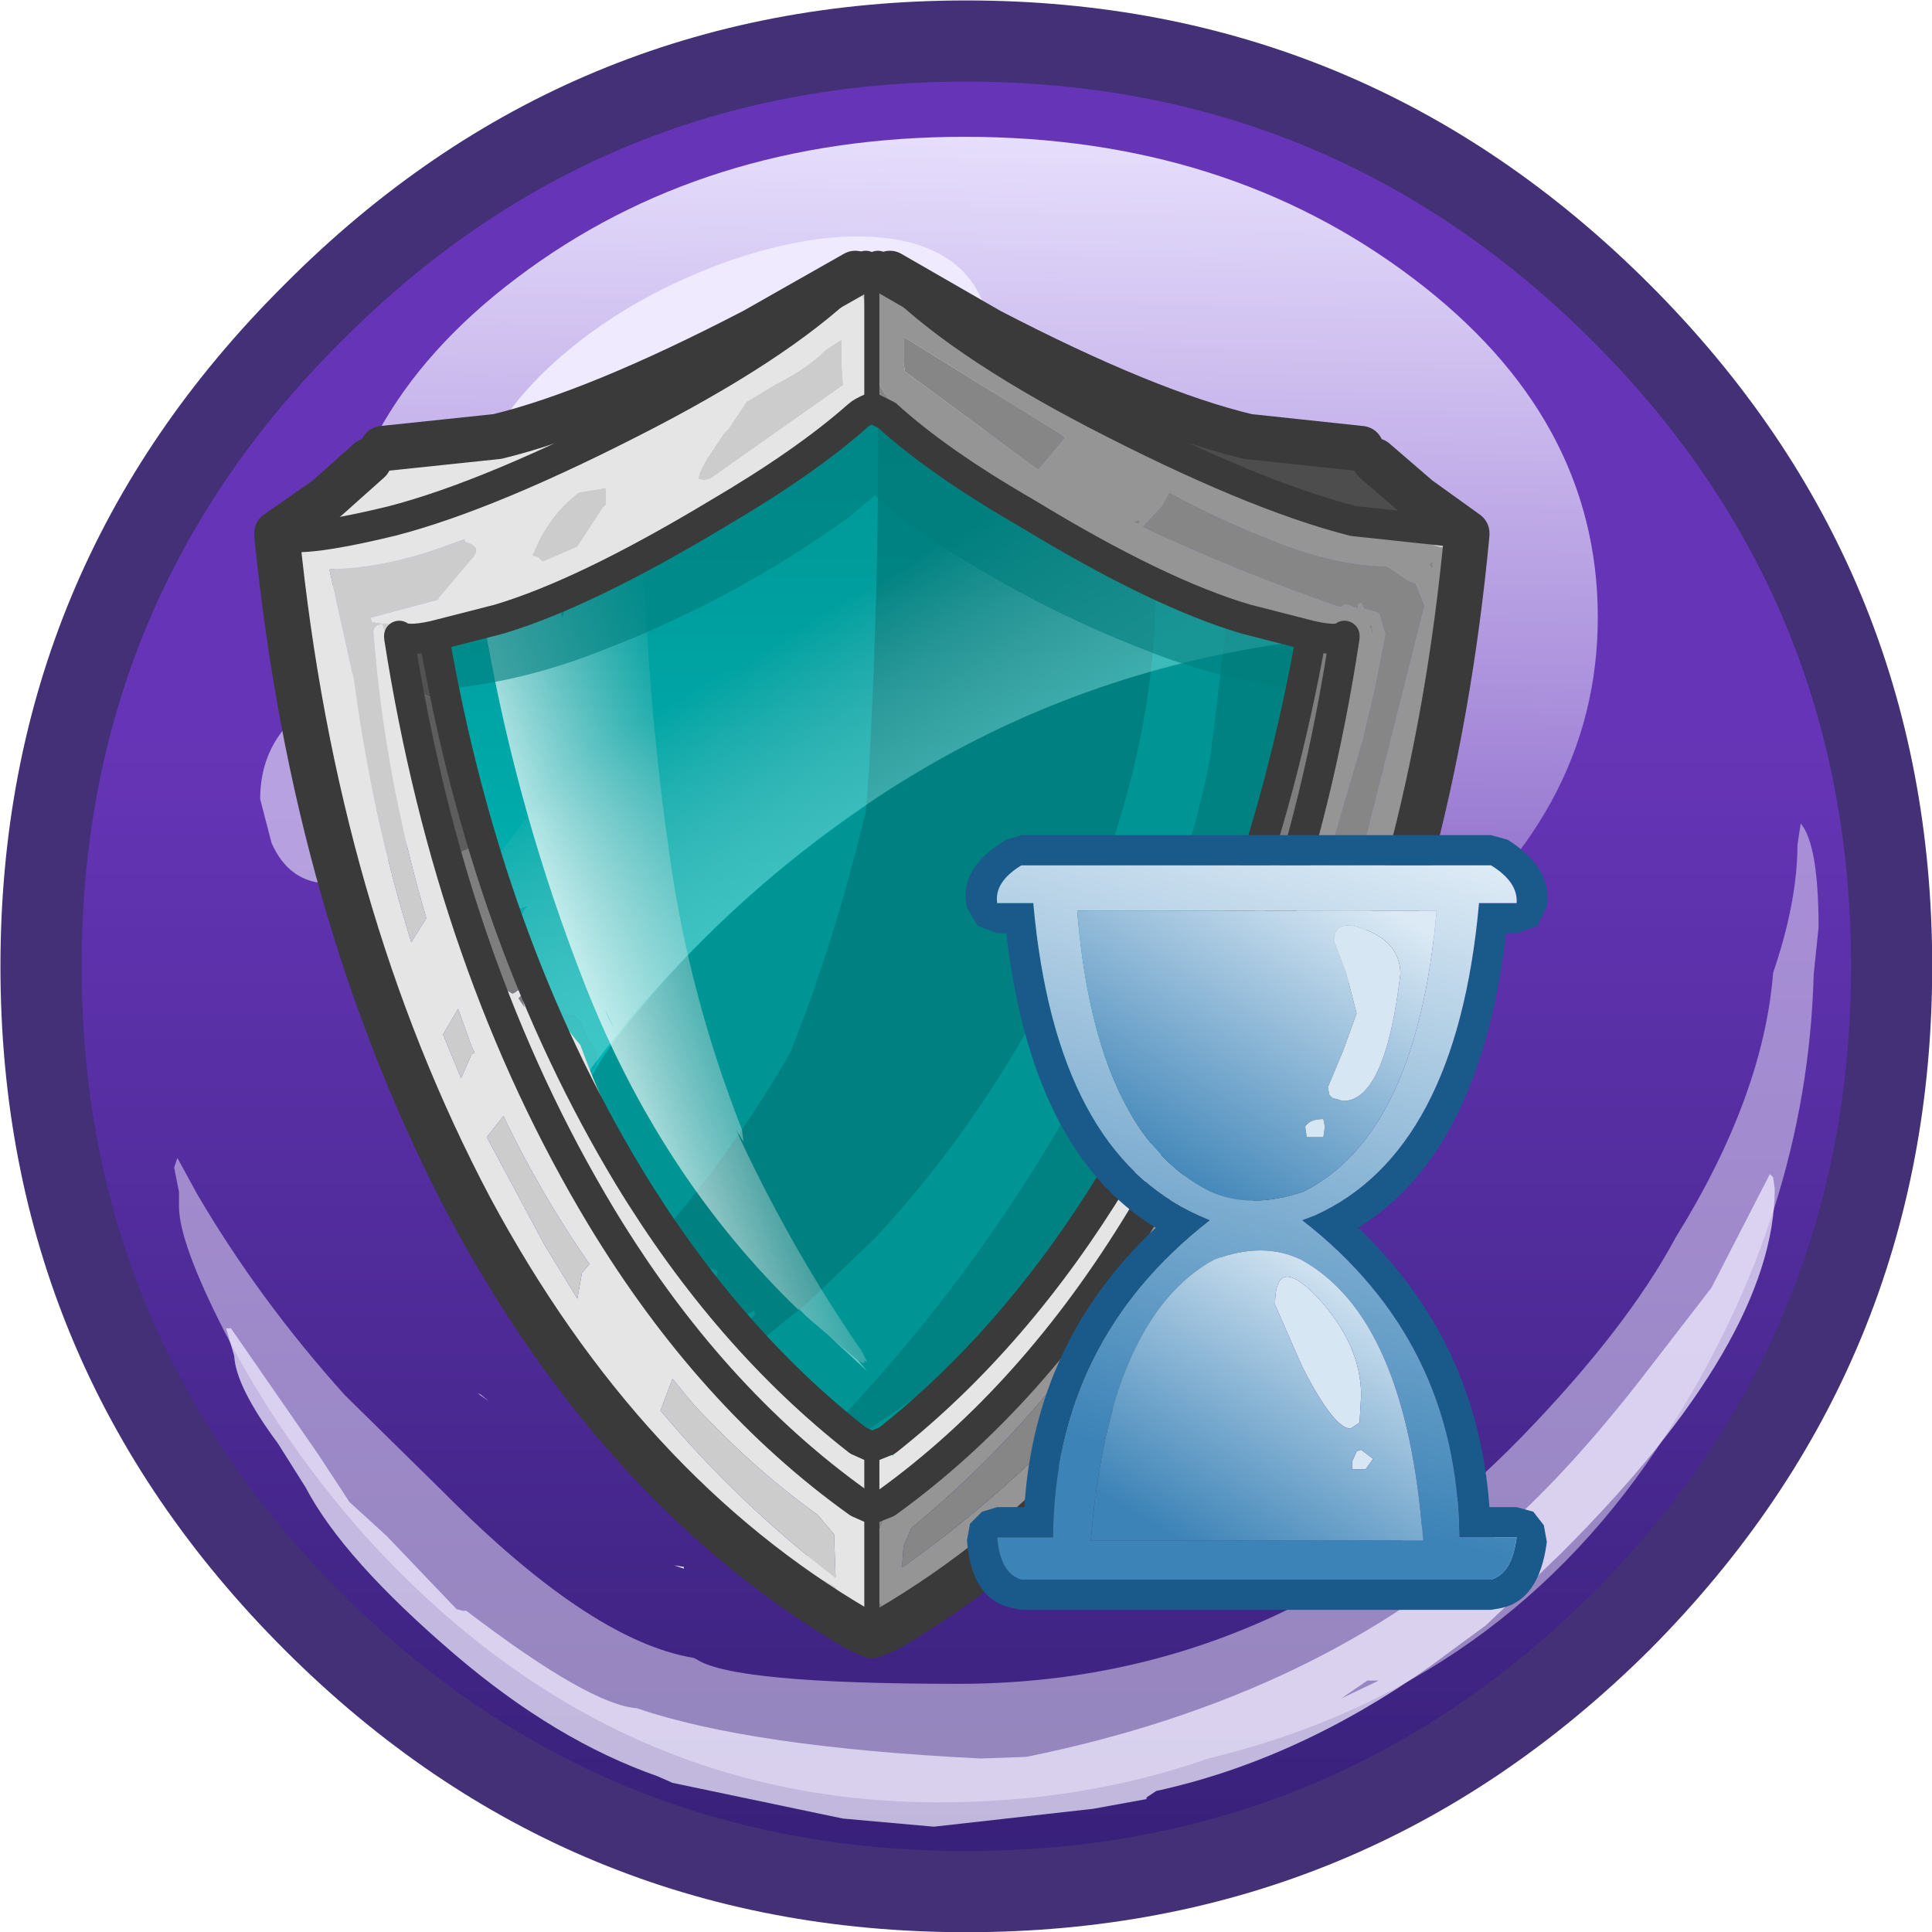 <?xml version="1.0" encoding="UTF-8" standalone="no"?>
<svg xmlns:ffdec="https://www.free-decompiler.com/flash" xmlns:xlink="http://www.w3.org/1999/xlink" ffdec:objectType="frame" height="43.5px" width="43.5px" xmlns="http://www.w3.org/2000/svg">
  <g transform="matrix(1.0, 0.0, 0.0, 1.0, 0.0, 0.0)">
    <filter id="filter0">
      <feColorMatrix in="SourceGraphic" result="filterResult0" type="matrix" values="1.453 2.344 -2.796 0.0 -0.078 -0.64 0.818 0.822 0.0 -0.078 2.139 -1.929 0.79 0.0 -0.078 0.0 0.0 0.0 1.0 0.0"/>
    </filter>
    <use ffdec:characterId="42" filter="url(#filter0)" height="59.5" transform="matrix(0.731, 0.0, 0.0, 0.731, 0.01, 0.01)" width="59.5" xlink:href="#sprite0"/>
    <filter id="filter2">
      <feColorMatrix in="SourceGraphic" result="filterResult2" type="matrix" values="0 0 0 0 1.0,0 0 0 0 1.0,0 0 0 0 1.0,0 0 0 1 0"/>
      <feConvolveMatrix divisor="16.0" in="filterResult2" kernelMatrix="1 1 1 1 1 1 1 1 1 1 1 1 1 1 1 1" order="4 4" result="filterResult3"/>
      <feComposite in="SourceGraphic" in2="filterResult3" operator="over" result="filterResult4"/>
    </filter>
    <use ffdec:characterId="293" filter="url(#filter2)" height="46.6" transform="matrix(0.68, 0.0, 0.0, 0.68, 5.724, 5.646)" width="42.8" xlink:href="#sprite1"/>
  </g>
  <defs>
    <g id="sprite0" transform="matrix(1.0, 0.0, 0.0, 1.0, 29.75, 29.75)">
      <use ffdec:characterId="41" height="59.5" transform="matrix(1.0, 0.0, 0.0, 1.0, -29.75, -29.75)" width="59.5" xlink:href="#shape0"/>
    </g>
    <g id="shape0" transform="matrix(1.0, 0.0, 0.0, 1.0, 29.75, 29.75)">
      <path d="M20.15 -20.15 Q28.5 -11.8 28.5 0.0 28.5 11.8 20.15 20.15 11.8 28.5 0.0 28.5 -11.8 28.5 -20.15 20.15 -28.5 11.8 -28.5 0.0 -28.5 -11.8 -20.15 -20.15 -11.8 -28.5 0.0 -28.5 11.8 -28.5 20.15 -20.15" fill="url(#gradient0)" fill-rule="evenodd" stroke="none"/>
      <path d="M-8.7 18.5 L-8.7 18.55 -9.0 18.45 -8.7 18.5 M-14.95 13.2 L-14.7 13.4 -15.05 13.15 -14.95 13.2" fill="#eafbfd" fill-rule="evenodd" stroke="none"/>
      <path d="M25.7 -4.4 Q26.25 -3.75 26.25 -1.2 L26.1 0.25 Q25.9 7.65 21.6 14.35 16.6 22.2 7.45 24.4 3.6 25.75 -0.85 25.75 -11.15 25.75 -18.6 17.45 -21.15 14.55 -22.85 11.25 -24.25 8.5 -24.25 7.4 L-24.25 6.95 -24.4 6.2 -24.3 5.9 -23.7 7.0 Q-21.8 10.25 -19.15 13.2 L-16.1 16.2 -15.8 16.5 Q-11.45 20.8 -8.4 21.3 L-8.3 21.35 Q-7.15 22.1 -0.25 22.1 9.7 22.1 17.1 14.5 20.35 11.15 21.85 8.35 24.55 4.0 24.85 0.2 25.6 -2.0 25.6 -3.75 L25.7 -4.4" fill="#efeafd" fill-opacity="0.498" fill-rule="evenodd" stroke="none"/>
      <path d="M22.95 9.9 L24.75 6.4 24.85 6.5 24.9 6.85 Q24.9 11.5 18.35 18.05 L16.9 19.45 16.0 20.3 14.3 21.55 Q10.2 24.45 5.85 25.4 L5.55 25.6 5.55 25.65 3.9 25.95 -1.0 26.5 -3.8 26.25 -9.05 25.15 -9.5 24.95 Q-12.65 23.85 -15.75 21.2 -19.2 18.25 -20.35 16.05 L-21.2 14.7 Q-22.5 12.95 -22.55 12.0 L-22.8 11.15 -22.65 11.15 -19.95 15.05 -19.0 16.5 -17.85 17.55 -15.7 19.8 -15.5 19.85 -15.4 19.85 Q-11.6 22.75 -10.15 22.85 -6.65 24.05 0.45 24.4 L1.85 24.35 Q10.95 22.5 16.65 17.25 18.6 15.5 20.75 12.75 L22.95 9.9 M17.75 17.85 L17.85 17.75 17.75 17.8 17.75 17.85 M12.7 22.0 L12.35 22.0 11.55 22.55 12.7 22.0" fill="#efeafd" fill-opacity="0.749" fill-rule="evenodd" stroke="none"/>
      <path d="M19.45 -10.75 Q19.45 -4.65 13.75 -0.3 8.0 4.0 -0.05 4.0 -8.1 4.0 -13.85 -0.3 -19.55 -4.65 -19.55 -10.75 -19.55 -16.9 -13.85 -21.2 -8.1 -25.55 -0.05 -25.55 8.0 -25.55 13.75 -21.2 19.45 -16.9 19.45 -10.75" fill="url(#gradient1)" fill-rule="evenodd" stroke="none"/>
      <path d="M0.85 -18.0 Q0.85 -15.85 -1.1 -13.0 -3.8 -9.0 -8.25 -9.0 L-11.55 -9.45 Q-13.75 -9.9 -14.7 -11.5 -15.35 -12.65 -15.25 -13.85 -15.25 -16.25 -12.75 -18.55 -10.5 -20.6 -7.25 -21.75 -4.0 -22.85 -1.75 -22.3 0.7 -21.65 0.75 -19.1 L0.85 -18.0" fill="#efeafd" fill-rule="evenodd" stroke="none"/>
      <path d="M-20.85 -7.5 L-19.25 -8.8 Q-18.6 -9.35 -17.75 -9.5 L-17.0 -9.6 Q-15.0 -9.8 -15.0 -7.35 L-15.85 -5.5 Q-16.65 -4.0 -17.3 -3.7 -18.55 -2.55 -19.6 -2.55 -20.85 -2.55 -21.4 -3.8 L-21.75 -5.15 Q-21.75 -6.55 -20.85 -7.5" fill="#efeafd" fill-opacity="0.6" fill-rule="evenodd" stroke="none"/>
      <path d="M19.3 -19.25 Q11.3 -27.25 0.0 -27.25 -11.3 -27.25 -19.25 -19.25 -27.25 -11.3 -27.25 0.0 -27.25 11.3 -19.25 19.3 -11.3 27.25 0.0 27.25 11.3 27.25 19.3 19.3 27.25 11.3 27.25 0.0 27.25 -11.3 19.3 -19.25 M0.0 -29.75 Q12.3 -29.75 21.05 -21.0 29.75 -12.3 29.75 0.0 29.75 12.3 21.05 21.05 12.3 29.75 0.0 29.75 -12.3 29.75 -21.0 21.05 -29.75 12.3 -29.75 0.0 -29.75 -12.3 -21.0 -21.0 -12.3 -29.75 0.0 -29.75" fill="#433076" fill-rule="evenodd" stroke="none"/>
    </g>
    <linearGradient gradientTransform="matrix(0.0, 0.035, -0.035, 0.0, 0.0, 0.0)" gradientUnits="userSpaceOnUse" id="gradient0" spreadMethod="pad" x1="-819.2" x2="819.2">
      <stop offset="0.376" stop-color="#6635b7"/>
      <stop offset="1.0" stop-color="#362077"/>
    </linearGradient>
    <linearGradient gradientTransform="matrix(-2.0E-4, 0.018, -0.018, -2.0E-4, -0.05, -10.75)" gradientUnits="userSpaceOnUse" id="gradient1" spreadMethod="pad" x1="-819.2" x2="819.2">
      <stop offset="0.0" stop-color="#e6defc"/>
      <stop offset="1.0" stop-color="#e6defc" stop-opacity="0.2"/>
    </linearGradient>
    <g id="sprite1" transform="matrix(1.0, 0.0, 0.0, 1.0, 1.95, -0.95)">
      <use ffdec:characterId="292" height="46.6" transform="matrix(1.0, 0.0, 0.0, 1.0, -1.95, 0.95)" width="40.9" xlink:href="#shape1"/>
      <filter id="filter1">
        <feColorMatrix in="SourceGraphic" result="filterResult1" type="matrix" values="1.501 -1.299 0.798 0.0 0.055 -0.207 1.566 -0.358 0.0 0.055 -1.095 0.066 2.029 0.0 0.055 0.0 0.0 0.0 1.0 0.0"/>
      </filter>
      <use ffdec:characterId="73" filter="url(#filter1)" height="25.65" transform="matrix(1.0, 0.0, 0.0, 1.0, 21.6, 20.3)" width="19.25" xlink:href="#sprite2"/>
    </g>
    <g id="shape1" transform="matrix(1.0, 0.0, 0.0, 1.0, 1.95, -0.95)">
      <path d="M9.2 28.15 L9.55 29.0 9.0 28.3 9.15 28.2 9.2 28.15" fill="#00b9b9" fill-rule="evenodd" stroke="none"/>
      <path d="M18.95 40.7 L19.2 40.85 19.4 40.55 19.45 40.55 19.6 40.6 19.65 40.65 19.2 41.05 18.65 41.3 18.5 41.25 Q18.45 41.0 18.65 40.9 L18.95 40.7 M26.3 32.7 L27.55 30.9 29.45 27.0 31.15 23.15 Q32.65 18.85 33.35 14.55 L33.4 14.25 33.35 15.9 32.25 19.9 Q31.95 21.0 31.8 22.05 L31.8 22.1 31.85 22.15 31.9 22.3 31.95 22.3 29.45 28.1 Q28.35 30.8 26.3 32.7 M18.75 2.55 L18.7 2.6 18.65 2.7 18.45 2.65 18.45 2.6 16.6 3.85 15.35 4.6 Q15.8 3.75 16.65 3.15 L18.3 2.0 18.45 1.95 Q18.7 1.95 18.75 2.2 L18.75 2.55 M2.75 8.35 L2.95 8.6 3.0 8.6 3.0 8.75 3.0 8.9 2.9 9.0 2.8 9.0 2.65 8.9 2.65 8.85 2.3 8.85 1.8 9.3 1.45 9.25 1.6 8.95 1.95 8.7 Q1.7 8.4 2.15 8.25 L2.6 8.0 2.75 8.35 M3.0 8.5 Q2.7 8.55 2.95 8.35 L3.0 8.3 Q3.3 8.5 3.0 8.5 M0.3 11.6 Q0.15 12.7 0.4 13.85 L0.85 16.25 0.75 16.65 Q0.45 16.65 0.45 16.2 L0.25 15.7 0.15 15.6 0.1 15.35 0.0 15.5 Q-0.5 14.55 -0.7 13.2 L-0.85 10.45 -0.7 10.25 -0.45 10.45 -0.05 10.55 0.05 10.55 0.1 10.9 0.1 11.1 0.1 11.45 0.1 11.5 0.2 11.5 0.3 11.6 M0.05 15.05 L0.05 15.15 0.1 15.35 0.1 15.15 0.05 15.05 M14.45 42.55 L15.7 43.8 15.7 43.9 15.55 43.95 15.25 44.0 15.15 44.05 13.95 42.95 12.95 41.9 13.0 41.75 14.45 42.55 M16.4 44.1 L17.05 44.55 17.55 45.15 17.55 45.25 Q17.15 45.35 16.7 44.95 16.3 44.55 16.35 44.2 L16.4 44.1" fill="#cccccc" fill-rule="evenodd" stroke="none"/>
      <path d="M7.45 25.15 L7.55 25.1 7.85 25.65 8.25 26.15 8.3 26.25 Q8.8 26.15 9.0 26.85 L9.1 27.05 9.3 27.35 Q9.5 27.8 9.2 28.15 L9.15 28.2 9.0 28.3 8.75 28.1 Q8.5 27.9 8.85 28.0 8.35 27.65 8.1 26.9 L7.45 25.25 7.45 25.15" fill="#00acac" fill-rule="evenodd" stroke="none"/>
      <path d="M7.45 25.15 Q6.95 24.25 6.6 23.15 L6.25 22.2 Q5.6 20.7 5.4 19.4 L5.05 18.6 Q4.6 17.35 4.85 16.15 L4.2 15.0 3.8 13.75 6.2 13.45 Q9.0 13.05 10.55 11.0 L12.05 10.6 Q13.05 10.1 13.7 9.2 16.05 8.7 17.3 7.1 17.85 6.9 18.4 6.4 L18.9 6.45 Q19.5 7.55 21.4 8.55 L27.85 11.9 Q30.8 13.35 33.5 13.45 L33.45 13.7 33.4 14.0 33.4 14.25 33.35 14.55 Q32.65 18.85 31.15 23.15 L29.45 27.0 27.55 30.9 26.3 32.7 26.3 32.75 22.8 36.4 Q20.6 38.35 19.4 40.55 L19.2 40.85 18.95 40.7 Q14.45 37.65 11.35 32.5 L9.55 29.0 9.2 28.15 Q9.5 27.8 9.3 27.35 L9.1 27.05 9.0 26.85 Q8.8 26.15 8.3 26.25 L8.25 26.15 7.85 25.65 7.55 25.1 7.45 25.15" fill="url(#gradient2)" fill-rule="evenodd" stroke="none"/>
      <path d="M31.55 23.85 Q31.8 26.05 30.05 29.0 27.15 33.8 23.55 38.3 L21.25 40.8 20.8 40.7 Q20.2 40.35 19.8 40.35 L19.2 40.55 19.05 40.55 18.95 40.65 17.25 39.7 Q15.8 39.4 14.0 36.75 L13.55 36.05 Q11.95 33.9 11.15 31.85 L10.8 32.5 Q10.25 33.6 9.35 32.85 L9.5 32.35 8.45 34.05 8.7 31.85 Q8.1 29.5 10.1 26.95 14.5 21.35 20.85 17.75 25.55 15.1 30.85 14.1 L31.75 14.15 34.1 13.55 Q34.55 14.25 34.5 14.8 L34.5 14.9 Q34.3 15.6 33.15 15.95 L33.6 16.4 33.75 16.6 Q32.95 20.25 31.55 23.85 M25.4 28.75 Q25.35 28.7 25.3 28.8 L25.2 29.0 25.4 28.75" fill="#009595" fill-rule="evenodd" stroke="none"/>
      <path d="M8.6 27.15 L8.6 27.0 8.7 26.95 8.85 26.95 9.2 27.25 9.25 27.8 9.25 27.85 9.05 27.9 8.85 27.75 8.7 27.6 Q8.5 27.35 8.6 27.15" fill="#00acac" fill-rule="evenodd" stroke="none"/>
      <path d="M30.3 12.85 Q30.35 12.3 30.85 12.2 31.5 12.2 31.5 12.8 31.55 13.45 32.2 13.15 L32.5 13.15 32.45 13.6 32.6 13.55 Q32.9 21.1 28.95 28.7 25.55 35.15 20.05 38.85 L17.85 40.35 17.15 40.25 17.4 40.05 17.15 39.95 Q23.2 33.65 27.05 25.55 L27.3 25.1 Q28.95 21.55 29.7 17.75 L30.3 12.85" fill="#007575" fill-opacity="0.6" fill-rule="evenodd" stroke="none"/>
      <path d="M27.45 11.85 L27.5 11.5 Q27.55 11.2 27.9 11.1 L27.9 12.3 27.9 12.5 27.9 12.55 Q27.75 19.0 24.3 25.55 21.95 30.05 18.6 33.65 L16.35 35.8 14.5 37.3 14.1 37.25 14.45 36.85 13.85 37.05 14.65 36.15 14.6 36.05 14.2 36.25 Q13.65 36.15 13.55 35.7 L13.45 35.05 13.35 35.05 13.3 35.0 13.4 34.8 13.35 34.7 13.05 34.6 12.5 35.2 11.95 35.3 11.75 35.4 11.4 35.3 12.45 33.95 12.45 33.7 10.7 34.75 10.55 34.6 Q13.55 31.4 15.8 27.5 17.25 23.85 18.2 19.9 L18.3 19.55 18.4 18.2 Q18.75 12.0 18.7 6.0 L18.7 5.95 Q18.7 5.7 19.0 5.7 L19.25 6.45 19.2 5.75 Q19.15 5.45 19.5 5.4 L19.55 5.6 Q19.65 5.45 19.8 5.4 L20.4 8.0 Q20.8 7.4 21.5 7.65 L22.3 7.4 22.5 7.35 Q23.4 8.75 24.95 9.85 L27.45 11.85" fill="#007171" fill-opacity="0.6" fill-rule="evenodd" stroke="none"/>
      <path d="M31.8 13.9 L31.9 13.8 Q30.85 20.75 27.85 27.15 24.85 33.55 19.65 38.55 L19.05 38.7 22.25 35.2 Q25.4 30.55 27.9 25.1 30.25 19.95 30.95 14.35 L31.0 14.25 31.0 13.85 Q31.0 13.55 31.25 13.6 31.3 14.05 31.45 13.85 31.6 13.55 31.75 13.75 L31.8 13.85 31.8 13.9" fill="url(#gradient3)" fill-rule="evenodd" stroke="none"/>
      <path d="M23.0 8.85 L22.45 9.15 22.3 9.5 23.0 9.2 23.3 9.25 23.45 9.3 Q25.3 10.8 27.65 11.6 L32.2 13.2 32.55 13.5 Q32.85 13.85 32.15 13.95 24.85 15.0 18.75 19.0 12.95 22.85 8.85 28.5 8.3 28.05 8.65 27.5 7.0 25.75 7.0 23.85 L7.5 25.15 7.0 23.65 6.8 23.15 7.0 22.75 7.1 22.65 6.65 22.8 Q6.8 22.3 6.5 22.15 L6.2 21.85 5.95 21.65 5.65 21.6 6.15 20.95 Q8.5 17.65 11.95 15.1 16.35 11.8 21.35 9.35 L22.3 8.95 22.5 8.9 23.0 8.85 M18.85 11.25 L18.9 11.25 18.95 11.2 18.85 11.25" fill="url(#gradient4)" fill-rule="evenodd" stroke="none"/>
      <path d="M18.05 37.7 L18.35 38.05 17.05 36.85 18.05 37.7 M6.35 13.3 L6.35 13.4 6.25 13.45 6.25 13.4 6.35 13.3 M9.8 26.4 L9.65 26.05 9.9 26.55 9.95 26.65 9.8 26.4" fill="#ccffff" fill-opacity="0.498" fill-rule="evenodd" stroke="none"/>
      <path d="M17.05 36.85 L16.35 36.25 16.1 36.0 16.05 36.0 Q11.5 31.6 9.0 25.25 6.8 19.65 5.75 13.75 L5.75 13.6 5.85 13.35 5.75 12.75 6.0 12.7 6.05 12.85 6.85 12.55 7.9 12.05 8.25 13.1 8.3 12.95 Q8.4 12.55 8.65 12.5 L8.85 12.55 8.9 12.45 8.9 12.3 Q8.95 12.0 9.25 12.0 L9.25 12.2 9.45 12.0 9.5 12.2 9.75 12.1 9.85 12.05 9.95 12.1 10.35 11.35 10.4 11.25 10.5 11.9 10.65 11.65 10.7 11.65 10.7 11.4 Q10.75 11.15 10.95 11.2 L11.0 11.85 11.0 12.5 Q11.2 16.8 11.8 20.95 12.45 25.6 14.2 30.05 L14.25 30.45 14.0 30.05 Q15.65 33.65 17.9 37.0 L18.0 37.15 18.15 37.35 18.35 37.75 18.25 37.7 18.25 37.8 18.15 37.75 18.05 37.7 17.05 36.85 M6.25 13.45 L6.35 13.4 6.35 13.3 6.4 13.2 6.1 13.05 6.2 13.5 6.25 13.55 6.25 13.45 M9.8 26.4 L9.95 26.65 9.9 26.55 9.65 26.05 9.8 26.4" fill="url(#gradient5)" fill-rule="evenodd" stroke="none"/>
      <path d="M32.7 15.0 L32.4 15.0 32.85 15.35 32.7 15.45 Q30.1 15.2 27.5 14.15 23.25 12.5 19.45 9.8 L18.6 9.05 17.7 9.8 Q13.95 12.5 9.65 14.15 7.05 15.2 4.45 15.45 L4.3 15.35 4.75 15.0 4.45 15.0 Q3.85 13.15 6.75 12.55 11.1 11.6 14.75 9.1 L17.6 7.3 17.5 7.15 Q17.1 6.5 17.85 6.35 L17.75 6.3 Q17.6 6.05 17.95 5.9 L18.2 5.85 18.6 6.15 18.95 5.85 19.2 5.9 Q19.55 6.05 19.4 6.3 L19.3 6.35 Q20.05 6.5 19.65 7.15 L19.6 7.3 22.4 9.1 Q26.05 11.6 30.45 12.55 33.3 13.15 32.7 15.0" fill="#007e7e" fill-opacity="0.6" fill-rule="evenodd" stroke="none"/>
      <path d="M36.15 9.05 L36.9 9.45 Q38.1 10.2 38.05 11.7 L37.65 12.0 37.6 11.95 37.55 11.85 37.7 11.75 37.9 11.55 37.95 11.35 38.0 11.25 37.85 11.05 37.8 11.05 Q37.7 10.85 37.5 10.8 L37.25 10.75 33.35 9.45 34.55 9.6 35.1 9.9 Q36.25 10.4 36.95 9.7 L36.75 9.5 36.25 9.3 36.15 9.05 M37.55 13.9 Q37.9 17.4 36.6 21.4 L36.1 22.85 35.5 24.4 Q32.6 31.55 28.55 38.3 L25.55 42.7 25.3 42.75 25.05 42.75 24.45 42.6 20.5 45.6 19.95 45.95 22.6 43.6 Q27.35 40.15 30.5 34.8 33.65 29.4 35.5 23.45 L36.1 21.4 37.3 15.6 37.45 14.85 37.5 14.2 37.55 13.9 M17.55 46.05 Q16.2 45.8 15.2 44.1 L15.15 44.0 17.3 45.2 17.55 46.05 M12.95 42.45 L12.75 42.45 11.9 41.5 12.95 42.45 M5.1 7.45 L5.85 7.05 6.0 7.15 5.1 7.45 M7.85 6.6 Q10.2 5.75 12.8 5.1 L13.65 4.9 13.45 5.0 8.75 7.45 7.8 7.85 7.25 8.05 8.45 6.85 8.35 6.8 7.85 6.6 M18.2 2.5 L18.25 2.45 18.25 2.6 18.2 2.5 M19.4 2.2 L19.5 2.15 21.75 3.25 22.65 4.0 27.9 5.85 30.7 6.95 28.65 6.25 28.65 6.3 28.4 6.35 28.35 6.35 27.65 6.1 27.65 6.15 27.45 6.15 27.4 6.2 27.25 6.3 27.15 6.45 27.25 6.8 23.65 4.9 Q22.0 3.85 20.5 3.15 L19.6 2.6 19.4 2.2 M20.5 7.4 L20.65 7.5 22.6 8.9 22.9 9.1 23.85 9.7 24.7 10.2 25.5 10.6 29.35 12.55 27.85 11.9 21.4 8.55 Q19.5 7.55 18.9 6.45 L18.4 6.4 Q17.85 6.9 17.3 7.1 16.35 8.3 14.75 8.9 L15.95 8.15 Q17.25 7.3 17.7 6.35 L17.85 6.35 18.5 5.55 18.85 6.05 19.7 6.85 20.5 7.4 M33.5 13.6 L34.35 13.55 34.4 13.55 33.7 16.2 33.6 14.1 33.6 14.0 33.45 14.0 33.45 13.9 33.45 13.7 33.5 13.6 M32.9 19.05 L31.55 23.4 Q31.6 22.5 32.0 21.6 L32.55 19.6 32.65 19.4 32.9 19.05 M13.35 9.65 L12.05 10.6 10.55 11.0 Q9.0 13.05 6.2 13.45 L3.8 13.75 4.2 15.0 4.85 16.15 Q4.6 17.35 5.05 18.6 L5.4 19.4 5.6 20.3 5.0 18.95 4.95 18.8 4.85 18.45 4.55 16.75 4.45 16.2 4.4 16.1 4.4 16.0 Q4.2 14.9 3.7 14.05 L3.7 14.15 3.65 13.75 3.6 14.05 3.45 13.75 3.4 13.8 3.45 14.8 3.45 15.05 3.5 15.4 3.7 16.85 3.7 17.15 4.15 18.7 4.2 18.95 4.25 19.25 4.45 20.15 4.55 20.4 4.35 20.45 2.3 13.3 Q5.25 13.55 8.1 12.15 L10.85 10.8 11.45 10.55 13.35 9.65 M17.5 3.9 L17.5 4.65 17.55 5.4 13.15 8.5 12.95 8.55 12.75 8.5 12.8 8.3 13.0 7.9 13.6 7.0 13.75 6.85 14.35 5.95 14.85 5.65 15.35 5.35 Q16.35 4.85 16.95 4.25 L17.4 3.95 17.5 3.9 M8.8 8.95 L9.7 8.8 9.7 9.15 9.7 9.35 9.6 9.45 8.75 10.75 7.6 11.25 7.45 11.1 7.25 11.05 7.5 10.5 Q8.0 9.55 8.8 8.95 M0.55 11.55 L0.55 11.5 Q2.45 11.45 4.45 10.7 L5.0 10.5 5.05 10.6 Q5.65 10.75 5.25 11.15 L4.15 12.45 4.15 12.5 1.9 13.1 1.95 13.25 2.3 13.3 Q1.95 13.35 2.0 13.65 2.4 18.5 3.75 23.05 L3.25 23.85 Q1.95 19.65 1.35 15.15 L0.55 11.55 M4.65 21.0 L5.15 23.1 Q5.5 24.6 6.35 25.4 L6.45 25.6 6.35 25.7 6.3 25.9 6.55 25.85 7.65 28.35 Q9.0 31.45 10.9 34.15 10.95 34.65 11.3 35.2 6.45 28.9 4.55 21.2 L4.55 21.1 4.55 21.05 4.65 21.0 M4.65 20.85 L4.5 20.95 4.4 20.65 4.6 20.65 4.6 20.8 4.65 20.85 M4.4 20.6 L4.4 20.5 4.55 20.5 4.4 20.6 M5.75 30.3 L6.3 29.6 Q7.55 32.2 9.15 34.5 L8.9 34.8 8.75 35.65 7.65 33.85 5.75 30.3 M5.35 27.5 L5.25 27.55 4.9 28.35 4.3 26.9 4.8 26.05 5.25 27.3 5.35 27.5 M11.5 39.35 L11.9 38.3 12.6 39.15 Q14.6 41.3 16.7 42.8 L17.25 43.45 17.3 44.9 Q14.05 42.4 11.5 39.35" fill="#cccccc" fill-rule="evenodd" stroke="none"/>
      <path d="M37.55 12.55 L37.55 13.9 37.5 14.2 37.45 14.85 37.3 15.6 36.1 21.4 35.5 23.45 Q33.65 29.4 30.5 34.8 27.35 40.15 22.6 43.6 L19.3 45.65 19.2 46.0 19.1 45.8 18.85 45.9 18.7 45.65 18.65 45.25 18.7 45.05 18.75 45.05 18.65 44.75 18.65 43.8 Q18.7 43.1 19.15 42.45 L19.85 41.75 Q27.9 34.7 31.2 24.4 L31.45 23.85 31.55 23.4 32.9 19.05 33.7 16.2 34.4 13.55 34.35 13.55 33.5 13.6 33.4 13.6 Q31.85 13.6 30.1 12.9 L29.35 12.55 25.5 10.6 24.7 10.2 23.85 9.7 22.9 9.1 22.6 8.9 20.65 7.5 20.5 7.4 Q19.2 6.4 18.65 5.15 L18.6 5.05 18.3 3.75 18.25 2.6 18.25 2.45 18.25 2.3 18.35 2.2 18.5 2.15 18.7 2.05 19.6 2.6 20.5 3.15 Q22.0 3.85 23.65 4.9 L27.25 6.8 27.8 7.05 Q30.5 8.4 33.35 9.45 L37.25 10.75 37.5 10.8 Q37.7 10.85 37.8 11.05 L37.35 11.2 37.55 12.55 M36.3 11.9 L35.55 11.4 Q33.75 11.35 31.8 10.55 30.0 9.85 28.35 8.95 L28.1 9.4 27.45 10.1 Q30.65 11.6 34.0 12.75 L34.2 12.65 34.6 12.8 34.6 12.65 34.7 12.6 34.8 12.8 35.15 12.9 35.3 12.95 35.5 13.65 35.2 15.2 35.15 15.45 34.75 17.15 33.5 21.45 32.95 23.35 Q33.6 22.45 34.5 21.8 L36.8 12.7 36.5 11.95 36.3 11.9 M37.05 11.5 L37.1 11.25 36.95 11.3 37.05 11.5 M24.8 7.05 L19.55 3.8 19.55 4.15 19.55 4.45 19.55 4.65 19.6 4.95 24.0 8.2 24.15 8.05 24.85 7.2 24.9 7.15 24.8 7.05 M27.35 9.85 L27.15 9.95 27.35 10.0 27.35 9.85 M35.0 13.4 L35.1 13.7 35.05 13.35 35.0 13.35 35.0 13.4 M4.85 18.45 L4.95 18.8 4.9 18.75 4.9 18.7 4.85 18.45 M19.5 44.55 Q26.35 39.7 30.3 32.65 28.5 34.95 26.05 36.6 L24.9 38.05 Q22.7 40.85 19.8 43.25 L19.55 43.85 19.5 44.55" fill="#959595" fill-rule="evenodd" stroke="none"/>
      <path d="M33.7 16.2 L32.9 19.05 32.65 19.4 32.55 19.6 32.0 21.6 Q31.6 22.5 31.55 23.4 L31.45 23.85 31.0 23.8 30.9 23.75 30.8 23.6 32.45 18.7 32.55 18.25 32.7 16.25 33.2 13.7 Q33.2 13.6 33.4 13.6 L33.45 13.9 33.45 14.0 33.6 14.0 33.6 14.1 33.7 16.2 M5.6 20.3 L6.1 21.7 6.2 22.1 6.35 22.85 6.85 25.3 6.95 25.4 Q6.8 25.4 6.7 25.5 L6.6 25.55 6.35 25.4 Q5.5 24.6 5.15 23.1 L4.65 21.0 5.0 20.8 Q5.4 20.7 5.25 20.3 L5.25 20.25 5.1 19.8 5.05 19.7 4.9 18.75 4.95 18.8 5.0 18.95 5.6 20.3 M4.55 20.4 L4.45 20.15 4.25 19.25 4.2 18.95 4.15 18.7 4.3 19.15 4.3 19.25 4.35 19.35 4.35 19.45 4.5 19.85 4.6 20.0 4.6 20.2 4.65 20.35 4.55 20.4 M3.6 14.05 L3.65 13.75 3.7 14.15 3.7 14.05 Q4.2 14.9 4.4 16.0 L3.95 14.75 3.9 14.65 3.7 14.2 3.7 14.15 3.65 14.1 3.6 14.05 M4.6 20.65 L4.75 20.65 Q4.55 20.75 4.8 20.75 L4.65 20.85 4.6 20.8 4.6 20.65 M6.8 25.7 L6.95 25.55 7.0 25.5 7.0 25.8 6.95 25.8 7.0 26.0 6.8 25.7" fill="#7e7e7e" fill-rule="evenodd" stroke="none"/>
      <path d="M4.35 20.45 L4.55 20.4 4.65 20.35 4.6 20.2 4.6 20.0 4.5 19.85 4.35 19.45 4.35 19.35 4.3 19.25 4.3 19.15 4.15 18.7 3.7 17.15 3.7 16.85 3.5 15.4 Q3.6 15.7 4.0 15.75 L4.05 15.65 3.95 14.8 3.95 14.75 4.4 16.0 4.4 16.1 4.45 16.2 4.55 16.75 4.85 18.45 4.9 18.7 4.9 18.75 5.05 19.7 5.1 19.8 5.25 20.25 5.25 20.3 Q5.4 20.7 5.0 20.8 L4.65 21.0 4.55 21.05 4.55 21.1 4.5 20.95 4.65 20.85 4.8 20.75 Q4.55 20.75 4.75 20.65 L4.6 20.65 4.4 20.65 4.4 20.6 4.55 20.5 4.4 20.5 4.35 20.45 M3.45 14.8 L3.4 13.8 3.45 13.75 3.6 14.05 3.65 14.1 3.45 14.2 3.45 14.8" fill="#5d5d5d" fill-rule="evenodd" stroke="none"/>
      <path d="M3.5 15.4 L3.45 15.05 3.45 14.8 3.45 14.2 3.65 14.1 3.7 14.15 3.7 14.2 3.9 14.65 3.95 14.75 3.95 14.8 4.05 15.65 4.0 15.75 Q3.6 15.7 3.5 15.4" fill="#525252" fill-rule="evenodd" stroke="none"/>
      <path d="M30.7 6.95 L32.6 7.35 Q33.95 7.5 35.0 8.2 L32.25 7.4 28.35 6.35 28.4 6.35 28.65 6.3 28.65 6.25 30.7 6.95" fill="#717171" fill-rule="evenodd" stroke="none"/>
      <path d="M35.0 8.2 L35.05 8.2 Q35.8 8.45 36.15 9.05 L36.25 9.3 36.75 9.5 36.95 9.7 Q36.25 10.4 35.1 9.9 L34.55 9.6 33.35 9.45 Q30.5 8.4 27.8 7.05 L27.25 6.8 27.15 6.45 27.25 6.3 27.4 6.2 27.45 6.15 27.65 6.15 27.65 6.1 28.35 6.35 32.25 7.4 35.0 8.2" fill="#4d4d4d" fill-rule="evenodd" stroke="none"/>
      <path d="M37.65 12.0 L37.65 12.25 37.65 12.35 37.6 12.45 37.55 12.55 37.35 11.2 37.8 11.05 37.85 11.05 38.0 11.25 37.95 11.35 37.9 11.55 37.7 11.75 37.55 11.85 37.6 11.95 37.65 12.0 M19.95 45.95 L19.1 46.55 18.8 46.05 18.75 46.05 18.55 45.85 18.55 45.75 18.65 44.75 18.75 45.05 18.7 45.05 18.65 45.25 18.7 45.65 18.85 45.9 19.1 45.8 19.2 46.0 19.3 45.65 22.6 43.6 19.95 45.95 M18.5 2.15 L18.6 2.1 18.7 2.0 18.8 2.0 19.0 1.9 19.4 2.2 19.6 2.6 18.7 2.05 18.5 2.15 M37.05 11.5 L36.95 11.3 37.1 11.25 37.05 11.5 M36.3 11.9 L36.5 11.95 36.8 12.7 34.5 21.8 Q33.6 22.45 32.95 23.35 L33.5 21.45 34.75 17.15 35.15 15.45 35.2 15.2 35.5 13.65 35.3 12.95 35.15 12.9 34.8 12.8 34.7 12.6 34.6 12.65 34.6 12.8 34.2 12.65 34.0 12.75 Q30.65 11.6 27.45 10.1 L28.1 9.4 28.35 8.95 Q30.0 9.85 31.8 10.55 33.75 11.35 35.55 11.4 L36.3 11.9 M24.8 7.05 L24.9 7.15 24.85 7.2 24.15 8.05 24.0 8.2 19.6 4.95 19.55 4.65 19.55 4.45 19.55 4.15 19.55 3.8 24.8 7.05 M19.15 42.45 Q18.7 43.1 18.65 43.8 L18.5 43.05 19.15 42.45 M27.35 9.85 L27.35 10.0 27.15 9.95 27.35 9.85 M35.0 13.4 L35.0 13.35 35.05 13.35 35.1 13.7 35.0 13.4 M20.5 7.4 L19.7 6.85 18.85 6.05 18.5 5.55 18.65 5.15 Q19.2 6.4 20.5 7.4 M19.5 44.55 L19.55 43.85 19.8 43.25 Q22.7 40.85 24.9 38.05 L26.05 36.6 Q28.5 34.95 30.3 32.65 26.35 39.7 19.5 44.55" fill="#868686" fill-rule="evenodd" stroke="none"/>
      <path d="M18.8 46.05 L18.3 46.15 18.25 46.15 18.2 46.2 17.85 46.45 17.55 46.05 17.3 45.2 15.15 44.0 12.95 42.45 11.9 41.5 Q9.45 39.3 7.6 36.3 2.15 27.8 0.1 17.85 -0.55 14.75 -0.6 11.5 L-1.2 11.5 Q-0.95 10.2 0.8 9.75 0.7 8.15 2.8 7.9 L5.1 7.45 6.0 7.15 6.8 6.85 Q7.05 6.7 7.25 6.6 L7.8 6.6 7.85 6.6 8.35 6.8 8.45 6.85 7.25 8.05 7.8 7.85 8.75 7.45 13.45 5.0 13.65 4.9 13.75 4.85 17.2 2.55 17.3 2.5 17.3 2.2 17.35 2.1 17.5 2.0 17.7 1.95 17.7 1.9 18.2 2.5 18.25 2.6 18.3 3.75 18.6 5.05 18.65 5.15 18.5 5.55 17.85 6.35 17.7 6.35 Q17.25 7.3 15.95 8.15 L14.75 8.9 13.35 9.65 11.45 10.55 10.85 10.8 8.1 12.15 Q5.25 13.55 2.3 13.3 L4.35 20.45 4.4 20.5 4.4 20.6 4.4 20.65 4.5 20.95 4.55 21.1 4.55 21.2 Q6.45 28.9 11.3 35.2 10.95 34.65 10.9 34.15 9.0 31.45 7.65 28.35 L6.55 25.85 6.3 25.9 6.35 25.7 6.45 25.6 6.35 25.4 6.6 25.55 6.7 25.5 Q6.8 25.4 6.95 25.4 L6.85 25.3 6.35 22.85 6.2 22.1 6.1 21.7 6.25 22.2 6.6 23.15 Q7.4 25.55 8.85 27.25 9.85 30.0 11.35 32.5 14.5 37.8 19.2 40.85 20.4 38.5 22.8 36.4 25.6 34.0 27.55 30.9 L29.45 27.0 30.9 23.75 31.0 23.8 31.45 23.85 31.2 24.4 Q27.9 34.7 19.85 41.75 L19.15 42.45 18.5 43.05 18.65 43.8 18.65 44.75 18.55 45.75 18.55 45.85 18.75 46.05 18.8 46.05 M17.5 3.9 L17.4 3.95 16.95 4.25 Q16.35 4.85 15.35 5.35 L14.85 5.65 14.35 5.95 13.75 6.85 13.6 7.0 13.0 7.9 12.8 8.3 12.75 8.5 12.95 8.55 13.15 8.5 17.55 5.4 17.5 4.65 17.5 3.9 M0.55 11.55 L1.35 15.15 Q1.95 19.65 3.25 23.85 L3.75 23.05 Q2.4 18.5 2.0 13.65 1.95 13.35 2.3 13.3 L1.95 13.25 1.9 13.1 4.15 12.5 4.15 12.45 5.25 11.15 Q5.65 10.75 5.05 10.6 L5.0 10.5 4.45 10.7 Q2.45 11.45 0.55 11.5 L0.55 11.55 M8.8 8.95 Q8.0 9.55 7.5 10.5 L7.25 11.05 7.45 11.1 7.6 11.25 8.75 10.75 9.6 9.45 9.7 9.35 9.7 9.15 9.7 8.8 8.8 8.95 M6.8 25.7 L7.0 26.0 6.95 25.8 7.0 25.8 7.0 25.5 6.95 25.55 6.8 25.7 M5.35 27.5 L5.25 27.3 4.8 26.05 4.3 26.9 4.9 28.35 5.25 27.55 5.35 27.5 M5.75 30.3 L7.65 33.85 8.75 35.65 8.9 34.8 9.15 34.5 Q7.55 32.2 6.3 29.6 L5.75 30.3 M11.5 39.35 Q14.05 42.4 17.3 44.9 L17.25 43.45 16.7 42.8 Q14.6 41.3 12.6 39.15 L11.9 38.3 11.5 39.35" fill="#e5e5e5" fill-rule="evenodd" stroke="none"/>
      <path d="M38.2 10.3 L36.6 9.15 35.15 7.9 M19.1 1.7 L22.4 3.6 Q27.6 6.3 30.95 7.1 L34.7 7.5 M18.5 46.8 L19.0 46.6 Q26.8 42.05 31.85 32.65 34.05 28.55 35.5 23.9 L36.25 21.4 Q37.65 16.2 38.2 10.35 M18.5 46.8 L18.05 46.6 Q10.25 42.05 5.2 32.65 0.05 22.9 -1.2 10.35 M-1.2 10.3 L0.45 9.15 1.85 7.9 M17.95 1.7 L14.6 3.6 Q9.4 6.3 6.1 7.1 L2.3 7.5" fill="none" stroke="#3a3a3a" stroke-linecap="round" stroke-linejoin="round" stroke-width="1.5"/>
      <path d="M38.2 10.35 L38.2 10.3 34.45 9.9 Q31.1 9.05 25.9 6.35 21.2 3.9 19.1 1.7 L19.0 1.65 18.7 1.45 M18.5 6.15 L19.0 6.4 Q20.7 7.95 23.65 9.65 28.0 12.3 30.9 13.15 L33.05 13.7 Q33.95 13.9 34.15 13.7 L34.15 13.75 Q32.5 24.65 27.45 32.95 23.85 38.9 19.0 42.4 L18.5 42.6 18.05 42.4 Q13.15 38.9 9.55 32.95 4.55 24.65 2.85 13.75 L2.85 13.7 Q3.1 13.9 4.0 13.7 L6.15 13.15 Q9.0 12.3 13.4 9.65 16.3 7.95 18.05 6.4 18.15 6.3 18.5 6.15 M-1.2 10.35 L-1.2 10.3 Q-0.7 10.7 2.6 9.9 5.9 9.05 11.1 6.35 15.8 3.9 17.95 1.7 L18.05 1.65 18.3 1.45 M18.5 40.55 L18.05 40.35 Q13.7 36.95 10.45 31.6 5.75 23.8 4.0 13.7 M33.05 13.7 Q31.25 23.8 26.55 31.6 23.3 36.95 19.0 40.35 L18.5 40.55" fill="none" stroke="#3a3a3a" stroke-linecap="round" stroke-linejoin="round" stroke-width="1.0"/>
      <path d="M18.5 42.6 L18.5 46.8 M18.5 6.15 L18.5 1.65 M18.5 40.55 L18.5 42.6" fill="none" stroke="#3a3a3a" stroke-linecap="round" stroke-linejoin="round" stroke-width="0.5"/>
    </g>
    <linearGradient gradientTransform="matrix(0.0, -0.021, 0.021, 0.0, 18.65, 23.65)" gradientUnits="userSpaceOnUse" id="gradient2" spreadMethod="pad" x1="-819.2" x2="819.2">
      <stop offset="0.0" stop-color="#00cccc"/>
      <stop offset="1.0" stop-color="#009595"/>
    </linearGradient>
    <linearGradient gradientTransform="matrix(0.0, 0.0, 0.0, 0.0, -1.2, 1.45)" gradientUnits="userSpaceOnUse" id="gradient3" spreadMethod="pad" x1="-819.2" x2="819.2">
      <stop offset="0.0" stop-color="#f0fbfb" stop-opacity="0.749"/>
      <stop offset="1.0" stop-color="#d6d6d6" stop-opacity="0.0"/>
    </linearGradient>
    <linearGradient gradientTransform="matrix(-0.003, -0.004, 0.01, -0.006, 18.3, 16.8)" gradientUnits="userSpaceOnUse" id="gradient4" spreadMethod="pad" x1="-819.2" x2="819.2">
      <stop offset="0.0" stop-color="#66d0d0" stop-opacity="0.6"/>
      <stop offset="1.0" stop-color="#d6d6d6" stop-opacity="0.0"/>
    </linearGradient>
    <linearGradient gradientTransform="matrix(0.004, -0.001, 0.004, 0.011, 13.75, 28.65)" gradientUnits="userSpaceOnUse" id="gradient5" spreadMethod="pad" x1="-819.2" x2="819.2">
      <stop offset="0.0" stop-color="#f0fbfb" stop-opacity="0.749"/>
      <stop offset="1.0" stop-color="#d6d6d6" stop-opacity="0.0"/>
    </linearGradient>
    <g id="sprite2" transform="matrix(1.0, 0.0, 0.0, 1.0, 9.6, 25.65)">
      <use ffdec:characterId="72" height="25.65" transform="matrix(1.0, 0.0, 0.0, 1.0, -9.6, -25.65)" width="19.25" xlink:href="#shape2"/>
    </g>
    <g id="shape2" transform="matrix(1.0, 0.0, 0.0, 1.0, 9.6, 25.65)">
      <path d="M8.35 -25.5 Q9.85 -24.55 9.65 -23.3 L9.35 -22.65 8.65 -22.4 8.3 -22.4 Q7.45 -15.15 3.4 -12.65 7.35 -8.9 7.75 -3.4 L8.65 -3.4 9.2 -3.25 9.55 -2.8 9.65 -2.25 Q9.4 -0.3 8.1 -0.05 L7.8 0.0 -7.75 0.0 -8.0 -0.05 Q-9.4 -0.3 -9.55 -2.3 L-9.45 -2.85 -9.05 -3.25 -8.55 -3.4 -7.65 -3.4 Q-7.3 -8.9 -3.3 -12.65 -7.4 -15.15 -8.25 -22.4 L-8.55 -22.4 -9.2 -22.65 -9.55 -23.25 Q-9.85 -24.55 -8.25 -25.5 L-7.75 -25.65 7.8 -25.65 8.35 -25.5 M8.65 -23.4 Q8.7 -24.1 7.8 -24.65 L-7.75 -24.65 Q-8.65 -24.1 -8.55 -23.4 L-7.35 -23.4 -7.35 -23.35 Q-6.6 -15.15 -1.85 -13.05 L-1.5 -12.9 Q-6.65 -8.9 -6.7 -2.4 L-8.55 -2.4 Q-8.45 -1.2 -7.75 -1.0 L7.8 -1.0 Q8.5 -1.2 8.65 -2.4 L6.75 -2.4 Q6.7 -8.9 1.55 -12.9 L1.95 -13.05 Q6.65 -15.15 7.4 -23.35 L7.4 -23.4 8.65 -23.4" fill="#1a5a8a" fill-rule="evenodd" stroke="none"/>
      <path d="M8.65 -23.4 L7.4 -23.4 7.4 -23.35 Q6.65 -15.15 1.95 -13.05 L1.55 -12.9 Q6.7 -8.9 6.75 -2.4 L8.65 -2.4 Q8.5 -1.2 7.8 -1.0 L-7.75 -1.0 Q-8.45 -1.2 -8.55 -2.4 L-6.7 -2.4 Q-6.65 -8.9 -1.5 -12.9 L-1.85 -13.05 Q-6.6 -15.15 -7.35 -23.35 L-7.35 -23.4 -8.55 -23.4 Q-8.65 -24.1 -7.75 -24.65 L7.8 -24.65 Q8.7 -24.1 8.65 -23.4 M1.6 -13.85 Q5.35 -15.75 6.0 -23.15 L-5.9 -23.15 Q-5.3 -15.75 -1.5 -13.85 -0.15 -13.25 1.6 -13.85 M5.55 -2.3 Q5.0 -9.7 1.5 -11.6 0.25 -12.2 -1.35 -11.6 -4.85 -9.7 -5.45 -2.3 L5.55 -2.3" fill="url(#gradient6)" fill-rule="evenodd" stroke="none"/>
      <path d="M2.25 -16.25 Q1.8 -16.25 1.65 -16.0 L1.7 -15.65 2.25 -15.65 2.3 -16.0 2.25 -16.25 M4.8 -21.05 Q4.8 -22.05 3.7 -22.5 2.6 -22.95 2.6 -22.15 L3.0 -21.1 3.35 -19.75 2.9 -18.5 2.4 -17.3 2.45 -17.05 2.55 -16.95 2.9 -16.85 Q4.3 -16.85 4.8 -21.05 M1.6 -13.85 Q-0.15 -13.25 -1.5 -13.85 -5.3 -15.75 -5.9 -23.15 L6.0 -23.15 Q5.35 -15.75 1.6 -13.85" fill="url(#gradient7)" fill-rule="evenodd" stroke="none"/>
      <path d="M4.8 -21.05 Q4.3 -16.85 2.9 -16.85 L2.55 -16.95 2.45 -17.05 2.4 -17.3 2.9 -18.5 3.35 -19.75 3.0 -21.1 2.6 -22.15 Q2.6 -22.95 3.7 -22.5 4.8 -22.05 4.8 -21.05 M2.25 -16.25 L2.3 -16.0 2.25 -15.65 1.7 -15.65 1.65 -16.0 Q1.8 -16.25 2.25 -16.25 M3.45 -6.2 L3.15 -6.0 Q2.6 -6.0 1.55 -8.05 L0.65 -10.1 Q0.65 -11.85 2.1 -10.3 3.5 -8.75 3.5 -7.1 L3.45 -6.2 M3.35 -5.25 L3.5 -5.3 3.9 -5.0 3.65 -4.65 3.35 -4.65 3.2 -4.65 3.2 -4.9 3.35 -5.25" fill="#d6e6f2" fill-rule="evenodd" stroke="none"/>
      <path d="M3.35 -5.25 L3.2 -4.9 3.2 -4.65 3.35 -4.65 3.65 -4.65 3.9 -5.0 3.5 -5.3 3.35 -5.25 M3.45 -6.2 L3.5 -7.1 Q3.5 -8.75 2.1 -10.3 0.65 -11.85 0.65 -10.1 L1.55 -8.05 Q2.6 -6.0 3.15 -6.0 L3.45 -6.2 M5.55 -2.3 L-5.45 -2.3 Q-4.85 -9.7 -1.35 -11.6 0.25 -12.2 1.5 -11.6 5.0 -9.7 5.55 -2.3" fill="url(#gradient8)" fill-rule="evenodd" stroke="none"/>
    </g>
    <linearGradient gradientTransform="matrix(0.003, -0.013, 0.014, 0.004, 0.95, -15.1)" gradientUnits="userSpaceOnUse" id="gradient6" spreadMethod="pad" x1="-819.2" x2="819.2">
      <stop offset="0.0" stop-color="#3c83b7"/>
      <stop offset="1.0" stop-color="#dceaf5"/>
    </linearGradient>
    <linearGradient gradientTransform="matrix(0.004, -0.006, 0.005, 0.003, 1.85, -17.9)" gradientUnits="userSpaceOnUse" id="gradient7" spreadMethod="pad" x1="-819.2" x2="819.2">
      <stop offset="0.0" stop-color="#3c83b7"/>
      <stop offset="1.0" stop-color="#dceaf5"/>
    </linearGradient>
    <linearGradient gradientTransform="matrix(0.003, -0.006, 0.005, 0.003, 0.1, -7.1)" gradientUnits="userSpaceOnUse" id="gradient8" spreadMethod="pad" x1="-819.2" x2="819.2">
      <stop offset="0.0" stop-color="#3c83b7"/>
      <stop offset="1.0" stop-color="#dceaf5"/>
    </linearGradient>
  </defs>
</svg>
